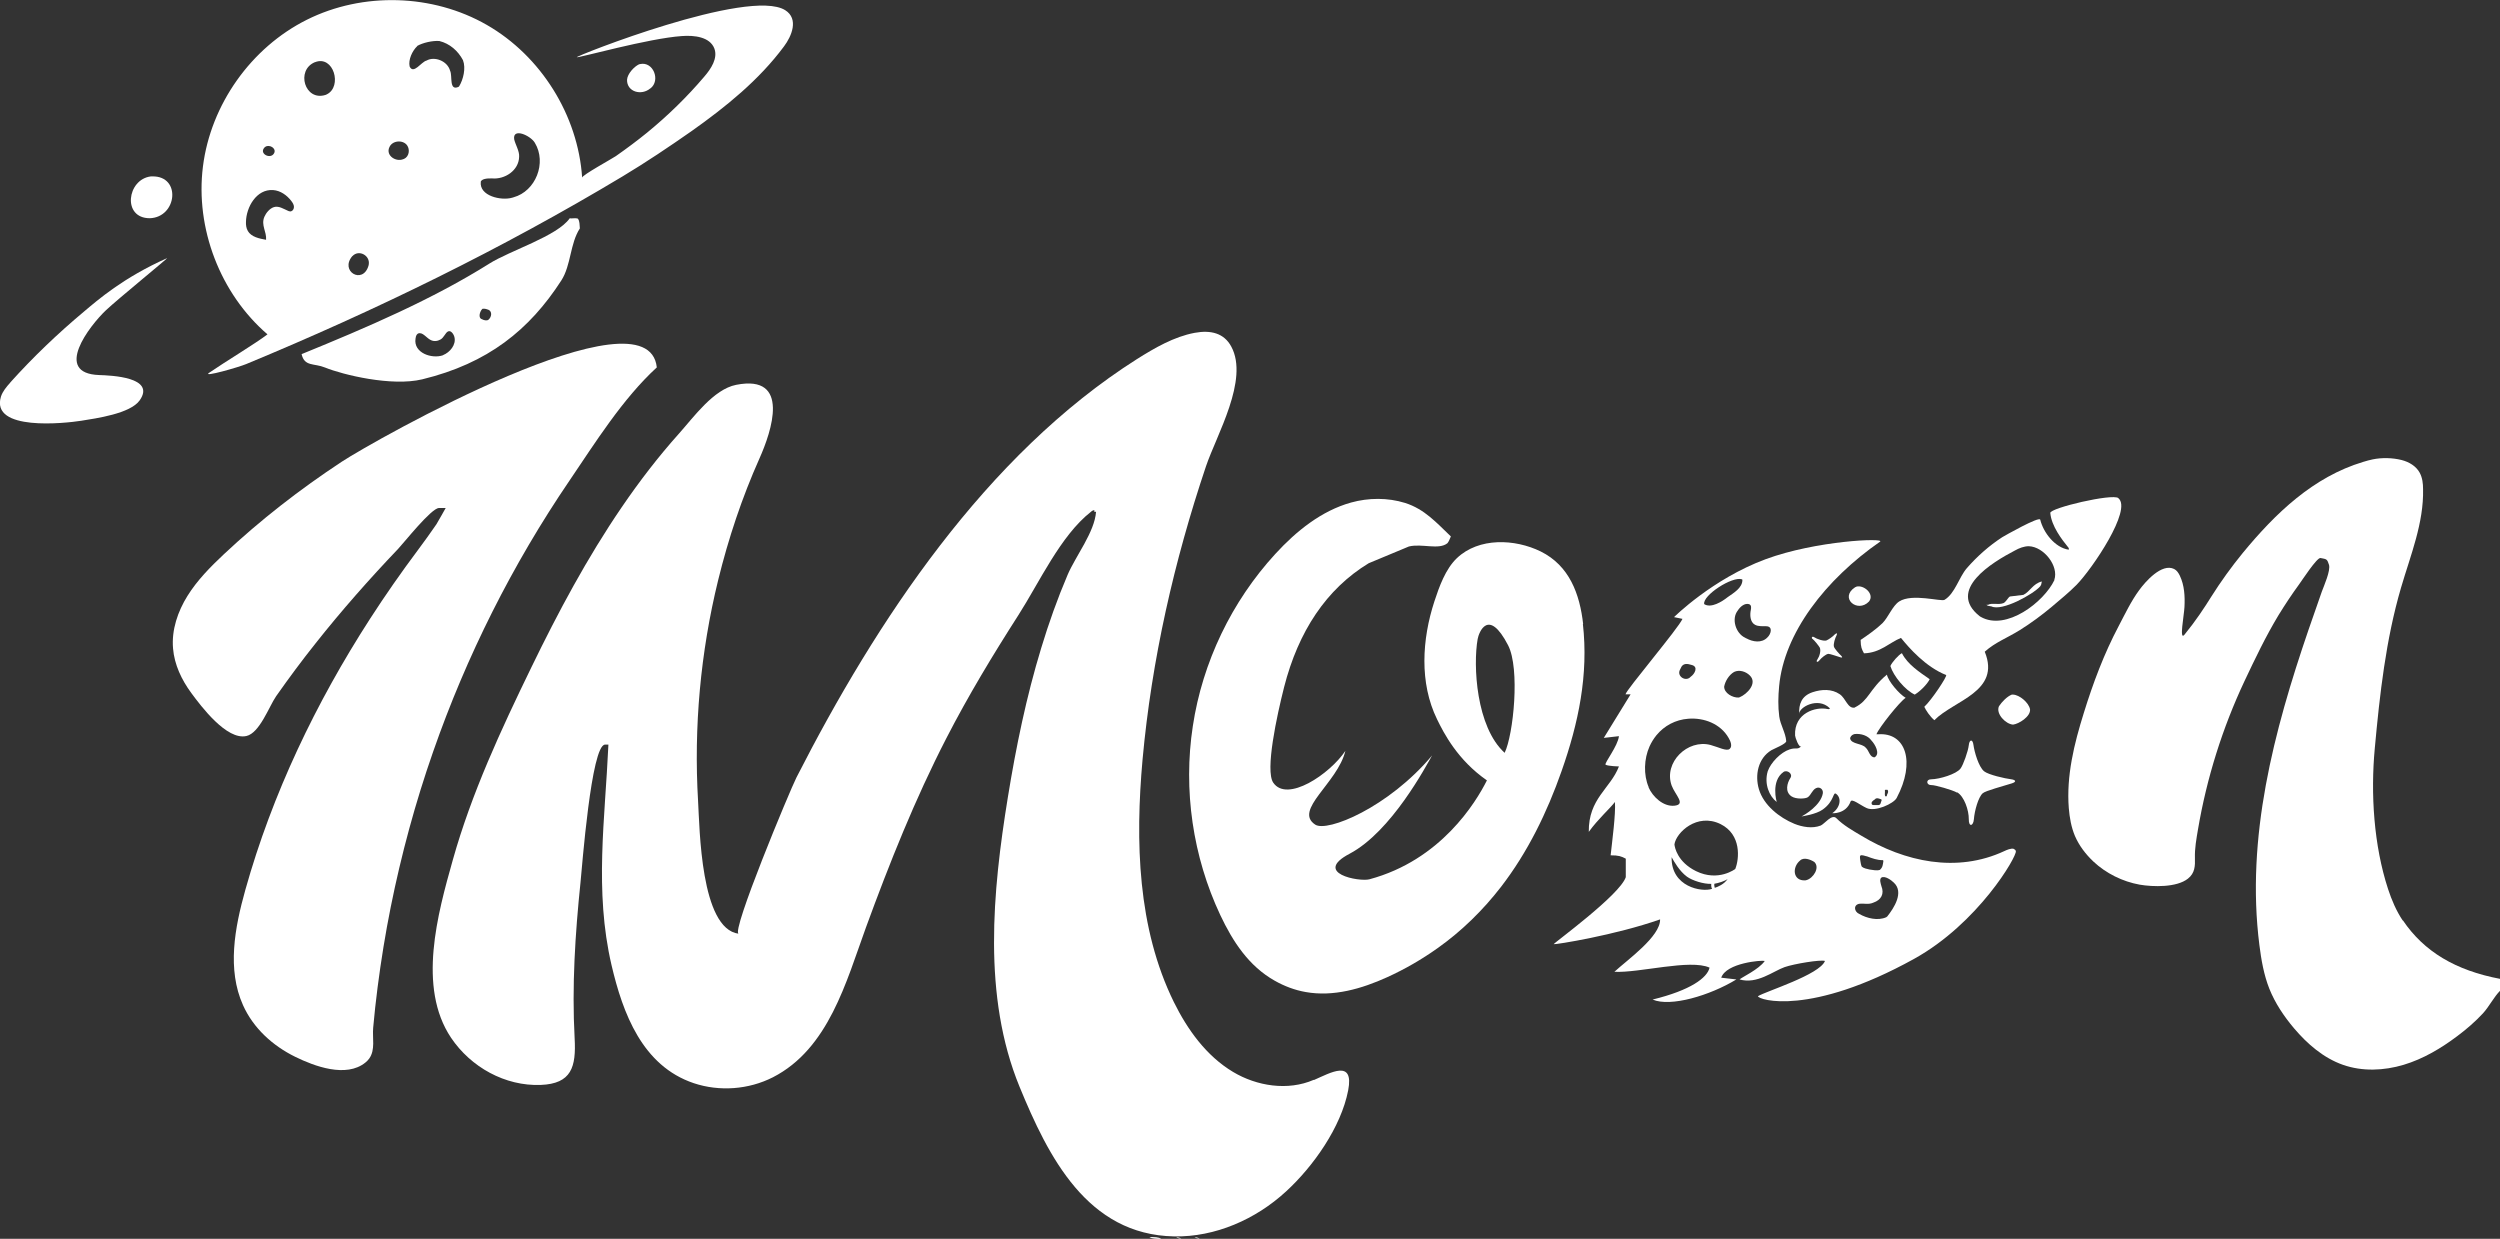 <?xml version="1.0" encoding="UTF-8"?>
<svg id="Layer_2" data-name="Layer 2" xmlns="http://www.w3.org/2000/svg" viewBox="0 0 186.51 92.42">
  <rect x="0" y="0" width="186.51" height="92.42" fill="#333333" stroke="none"/>
  <defs>
    <style>
      .cls-1 {
        fill: #fff;
        fill-rule: evenodd;
        stroke-width: 0px;
      }
    </style>
  </defs>
  <g id="Layer_1-2" data-name="Layer 1">
    <g>
      <path class="cls-1" d="M48.52,6.6c.78-.59.22-2.04-.77-1.82l-.08.02c-.36.17-.86.7-.89,1.15-.02.91,1.08,1.21,1.74.64Z"/>
      <path class="cls-1" d="M11.36,13.16h-.1c-1.79.21-2.16,3.13-.08,3.12,2.03-.07,2.36-3.16.18-3.12Z"/>
      <path class="cls-1" d="M19.96,24.94c-.9.69-3.18,2.06-4.37,2.88-.52.36,2.24-.43,2.78-.66,9.66-4,19.08-8.6,28.06-13.99,1.78-1.07,3.48-2.21,5.18-3.4,2.54-1.8,5.02-3.8,6.88-6.31.57-.76,1.12-2.05.09-2.7-2.71-1.7-15.73,3.46-15.55,3.51.18.05,5.35-1.41,7.84-1.58.93-.07,2.08.06,2.42.92.28.73-.24,1.52-.75,2.11-1.29,1.52-2.73,2.92-4.27,4.18-.75.61-1.53,1.19-2.33,1.75-.26.18-2.52,1.42-2.51,1.6-.31-4.65-3.07-9.07-7.11-11.39s-9.25-2.47-13.42-.39c-4.17,2.08-7.18,6.33-7.76,10.95-.58,4.62,1.29,9.49,4.82,12.53ZM35.86,13.56c.09-.21.43-.26.84-.25.96.09,2.01-.59,2.03-1.62.03-.42-.29-.92-.37-1.3-.13-.88,1.21-.29,1.54.26.91,1.5.06,3.62-1.59,4.07l-.1.03c-.82.24-2.47-.13-2.34-1.19ZM31.12,3.43c.41-.24,1.15-.41,1.66-.37.77.19,1.39.73,1.76,1.43.23.6.02,1.44-.28,1.94l-.05.05c-.73.33-.44-.82-.63-1.2-.2-.74-1.17-1.1-1.76-.76-.39.09-.97,1.06-1.26.44-.11-.51.2-1.17.57-1.52ZM29.04,11.01c.19-.53,1.01-.61,1.33-.17.23.32.15.84-.22,1.01l-.08.03c-.53.21-1.29-.26-1.03-.88ZM26.29,19.11c.48-.52,1.34-.05,1.22.63l-.02.09c-.43,1.43-2.17.4-1.2-.73ZM23.5,4.64c1.39-.55,2.06,1.82.88,2.4l-.09.04c-1.55.5-2.24-1.84-.8-2.44ZM19.74,10.99l.06-.04c.29-.19.82.09.66.46-.25.53-1.18.05-.72-.41ZM18.49,17.23c-.12-.2-.15-.45-.14-.68.02-1.09.78-2.46,2.03-2.37.54.04,1.02.38,1.35.81.1.13.2.28.2.45,0,.14-.08.28-.2.32-.03.01-.06.02-.09.01-.06,0-.11-.02-.17-.05-.31-.13-.67-.38-1.03-.27-.32.1-.59.43-.72.73-.26.63.18,1.1.13,1.71-.49-.09-1.1-.2-1.37-.67Z"/>
      <path class="cls-1" d="M.77,28.54c-.28.31-.57.65-.7,1.05-.79,2.6,4.78,1.99,5.99,1.8,1.12-.18,3.66-.53,4.36-1.52,1.23-1.74-2.15-1.86-3.02-1.89-3.47-.12-.71-3.69.51-4.84.88-.83,4.71-3.95,4.55-3.88-3.28,1.46-5.19,3.14-6.2,3.99-1.95,1.63-3.79,3.39-5.49,5.28Z"/>
      <path class="cls-1" d="M42.5,16.29c-.93,1.33-4.47,2.41-6,3.38-4.25,2.67-9.1,4.75-14,6.75.22.95.92.66,1.75,1,1.33.54,4.97,1.43,7.25.88,4.9-1.19,8-3.69,10.38-7.38.73-1.14.64-2.74,1.38-3.88-.03-.28,0-.53-.15-.73-.16-.06-.41,0-.6-.02ZM33.06,26.5c-.84.3-2.23-.17-2.06-1.24.02-.2.11-.43.34-.4.26.01.5.36.78.5.24.13.51.1.74-.03.26-.14.36-.5.56-.6l.06-.02c.16-.04.35.18.42.43.15.58-.34,1.15-.84,1.35ZM36.44,23.86c-.13.08-.36.03-.47-.04-.33-.09-.17-.58,0-.76l.05-.03c.22,0,.27.03.39.07.35.12.26.58.02.76Z"/>
      <path class="cls-1" d="M98.01,80.56c-1.93.84-4.25.47-6.02-.59-1.99-1.19-3.4-3.15-4.42-5.22-2.71-5.53-2.88-11.97-2.33-18.1.68-7.44,2.35-14.78,4.73-21.86.79-2.34,3.22-6.46,1.89-8.93-.54-1.01-1.53-1.25-2.73-1.03-1.55.29-2.99,1.13-4.31,1.96-11.28,7.16-19.45,19.55-25.4,31.21-.47.92-4.92,11.59-4.31,11.66-2.85-.36-2.91-7.89-3.03-9.88-.33-5.54.18-11.12,1.5-16.51.76-3.1,1.78-6.16,3.08-9.07.89-1.99,2.36-6.3-1.74-5.49-1.68.33-3.16,2.4-4.25,3.62-1.55,1.73-2.97,3.58-4.28,5.5-2.59,3.79-4.75,7.84-6.75,11.96-2.26,4.65-4.46,9.38-5.86,14.37-1.13,4.01-2.65,9.5-.13,13.26,1.48,2.2,4.04,3.62,6.69,3.52,2.3-.09,2.65-1.34,2.53-3.48-.21-3.9.04-7.78.44-11.65.11-1.05.8-10.26,1.83-10.26h.25c-.25,5.57-1.06,10.89.23,16.44.84,3.6,2.3,7.53,6.14,8.82,1.92.64,4.09.48,5.9-.44,4.16-2.13,5.47-7.13,6.94-11.17,1.76-4.81,3.66-9.58,6.01-14.14,1.62-3.15,3.45-6.18,5.36-9.16,1.56-2.43,3.14-5.93,5.42-7.72.13-.1.03-.05.25-.13v.13h.13c-.11,1.52-1.52,3.3-2.12,4.7-.76,1.78-1.41,3.61-1.97,5.46-1.11,3.64-1.88,7.38-2.49,11.14-1.14,7.02-1.9,14.84.87,21.59,2.14,5.21,5.05,11.05,11.53,11.17,3.07.06,6.09-1.27,8.35-3.35,2.02-1.85,4.11-4.79,4.64-7.55.45-2.35-1.33-1.3-2.55-.77Z"/>
      <path class="cls-1" d="M42.47,35.88c1.94-2.86,3.98-6.13,6.53-8.47-.64-6.11-21.09,5.45-23.51,7.04-3.11,2.05-6.06,4.34-8.78,6.89-1.01.95-1.99,1.94-2.72,3.11-.73,1.17-1.2,2.55-1.08,3.93.1,1.21.64,2.34,1.36,3.32.74,1,2.64,3.54,4.11,3.21.99-.22,1.69-2.2,2.22-2.97.94-1.34,1.92-2.66,2.94-3.94,1.93-2.44,4.05-4.84,6.16-7.05.42-.44,2.48-3.05,3.05-3.05h.5s-.63,1.12-.69,1.21c-.44.64-.9,1.28-1.37,1.91-1.25,1.67-2.45,3.39-3.58,5.14-4.04,6.26-7.3,13.06-9.31,20.24-.79,2.82-1.37,5.92-.17,8.59.77,1.72,2.22,3.03,3.89,3.85,1.44.71,3.81,1.59,5.24.43.1-.08.2-.18.28-.29.48-.66.23-1.55.3-2.3.09-1.01.2-2.01.33-3.02.26-2.01.58-4,.98-5.99.79-3.93,1.84-7.8,3.16-11.58,2.49-7.15,5.92-13.98,10.18-20.24Z"/>
      <path class="cls-1" d="M179.25,68.67c-.48-.72-.82-1.52-1.09-2.34-1.07-3.27-1.31-7.11-.99-10.52.37-4.02.82-8.09,1.96-11.98.71-2.42,1.7-4.82,1.64-7.34,0-.42-.05-.85-.25-1.22-.27-.5-.8-.81-1.35-.95-.67-.17-1.47-.19-2.15-.05-.23.05-.47.11-.72.19-3.72,1.12-6.54,3.83-8.97,6.78-.86,1.05-1.65,2.15-2.37,3.29-.5.8-1.14,1.78-1.99,2.82-.41.5-.03-1.43,0-2.07.04-.79,0-1.61-.35-2.34-.1-.2-.22-.39-.42-.49-.93-.46-2.16.96-2.61,1.58-.61.83-1.05,1.77-1.53,2.68-1.09,2.06-1.91,4.25-2.6,6.48-.72,2.3-1.31,4.7-1.12,7.1.06.71.18,1.42.46,2.08.31.72.8,1.36,1.37,1.9.95.89,2.18,1.5,3.46,1.73.99.17,2.76.22,3.6-.45.52-.41.54-.94.52-1.55-.02-.71.11-1.42.23-2.13.65-3.82,1.82-7.55,3.47-11.06.79-1.67,1.58-3.33,2.54-4.92.48-.78.99-1.55,1.53-2.29.18-.24,1.33-2.02,1.6-1.97.48.09.49.08.63.5.14.43-.38,1.59-.53,2-.34.96-.67,1.91-1,2.87-2.58,7.55-4.68,15.47-3.66,23.51.14,1.1.33,2.21.74,3.25.43,1.08,1.09,2.06,1.84,2.95.99,1.17,2.2,2.22,3.65,2.73,1.45.51,3.06.44,4.53,0s2.81-1.24,4.04-2.17c.67-.5,1.3-1.05,1.87-1.66.48-.52.81-1.22,1.3-1.71,0-.29,0-.58,0-.87-3.34-.63-5.69-2.04-7.26-4.36Z"/>
      <path class="cls-1" d="M158.04,37.16c-.44-.36-5.12.74-5.08,1.11.09.98.85,1.97,1.38,2.62v.12c-1.04-.15-1.9-1.29-2.13-2.24-.07-.27-2.66,1.2-2.84,1.31-.98.64-1.86,1.42-2.63,2.3-.6.69-.88,1.89-1.67,2.37-.26.15-2.42-.5-3.38.12-.5.32-.82,1.19-1.25,1.62-.43.42-1.13.92-1.63,1.25.01.56.08.68.25,1,1.22-.03,1.91-.81,2.76-1.15.59.73,1.83,2.16,3.37,2.77.1.08-1.07,1.85-1.63,2.37.12.26.41.71.75,1,1.46-1.49,4.98-2.12,3.76-5.11.79-.71,1.67-1.02,2.63-1.62.83-.52,1.63-1.11,2.38-1.74.62-.53,1.27-1.05,1.85-1.64,1.17-1.2,4.15-5.6,3.11-6.45ZM153.27,43.27c-.78,1.65-3.61,3.83-5.5,2.75l-.08-.05c-2.47-1.95.92-4.01,2.63-4.9.32-.18.68-.32,1.04-.32,1.12.04,2.25,1.48,1.9,2.51Z"/>
      <path class="cls-1" d="M150.95,44.38c-.33.04-.67.08-1,.12-.15.08-.3.43-.5.5-.39.14-.85-.04-1.13.12h-.13c.13.09.12.08.38.12.79.39,3.12-.91,3.63-1.49.09-.13.08-.12.13-.37-.67.16-.88.76-1.38,1Z"/>
      <path class="cls-1" d="M138.48,43.78l-.08.03c-1.21.79.18,1.97,1.04,1.06.43-.56-.41-1.27-.96-1.1Z"/>
      <path class="cls-1" d="M142.85,51.82c.56-.35,1.03-.94,1.11-1.15-.74-.52-1.64-1.09-2.07-1.94-.25.12-.75.69-.86.96.23.75,1.1,1.8,1.82,2.13Z"/>
      <path class="cls-1" d="M150.17,51.82h-.08c-.36.14-.74.54-.96.87-.25.56.5,1.33,1.05,1.37.43-.05,1.32-.6,1.27-1.14-.09-.5-.79-1.09-1.28-1.1Z"/>
      <path class="cls-1" d="M146.01,59.11c.53.3.88,1.35.87,2.01-.01.6.34.52.38,0,.05-.64.33-1.65.66-1.94.21-.19,1.53-.53,2.18-.74.39-.13.24-.26-.04-.3-.49-.06-1.72-.34-2.04-.6-.41-.34-.72-1.44-.79-1.95-.06-.49-.31-.42-.35,0-.05.46-.42,1.49-.62,1.75-.31.41-1.55.79-2.2.8-.4,0-.35.45.03.43.27-.01,1.59.37,1.91.56Z"/>
      <path class="cls-1" d="M136.88,47.33c-.12.15-.49.4-.62.45-.2.07-.71-.1-.93-.25-.14-.09-.23.07-.09.15.09.06.45.5.52.63.11.23-.02.66-.17.88-.14.2,0,.25.13.09.17-.21.5-.48.68-.5.11-.01.64.18.91.26.16.05.14-.03.06-.11-.15-.14-.5-.52-.55-.68-.06-.21.09-.66.19-.84.09-.18,0-.21-.12-.08Z"/>
      <path class="cls-1" d="M85.75,92.29c.19.13.51.13.88.13-.19-.13-.51-.13-.88-.13Z"/>
      <path class="cls-1" d="M88.13,92.42c-.13-.09-.12-.08-.38-.13.13.09.12.08.38.13Z"/>
      <path class="cls-1" d="M89.5,92.42c-.13-.09-.12-.08-.38-.13.13.09.12.08.38.13Z"/>
      <path class="cls-1" d="M150.24,63.33c-.2-.07-.55.09-.7.16-3.55,1.66-7.44.81-10.67-1.14-.64-.38-1.35-.78-1.87-1.31-.34-.34-.88.43-1.17.55-.61.24-1.37.11-1.96-.13-1.12-.46-2.3-1.39-2.65-2.59-.31-1.05-.06-2.3.93-2.9.17-.1,1.13-.48,1.11-.68-.05-.64-.43-1.19-.52-1.83-.1-.75-.08-1.51-.01-2.26.36-3.96,3.45-7.96,7.53-10.79.41-.29-4.75-.09-8.54,1.31-3.97,1.47-6.83,4.32-6.83,4.32.26.05.63.13.63.13-.29.69-4.23,5.33-4.25,5.63h.38l-2,3.25c.37-.04.75-.08,1.13-.13-.08.74-1.09,1.99-1,2.13.19.11,1,.13,1,.13-.64,1.66-2.28,2.39-2.25,4.88.7-.97,1.62-1.78,1.95-2.23.07.89-.21,2.96-.32,3.98.6,0,.79.07,1.13.25v1.38c-.45,1.34-5.33,4.88-5.38,5,.13.04,4.59-.67,7.94-1.85.03,1.28-2.46,3.03-3.41,3.91,1.83.1,5.66-.97,7.1-.31-.17.76-1.42,1.69-4.25,2.38,1.33.58,4.28-.3,6.25-1.5-.29-.03-1.13-.13-1.13-.13.38-1.11,3.03-1.32,3.25-1.25-.44.64-1.76,1.24-1.88,1.38,1.3.38,2.51-.62,3.36-.92.73-.25,2.68-.57,3.01-.46-.39,1.03-4.43,2.27-5,2.63.04.29,3.9,1.5,11.64-2.78,4.79-2.65,7.69-7.66,7.6-8.04-.02-.08-.06-.12-.12-.14ZM129.97,43.22l.02.05c0,.59-.66.97-1.1,1.28-.41.33-1.24.85-1.75.52-.14-.64,2.09-2.1,2.82-1.85ZM125.34,49.95l.04-.08c.16-.43.51-.36.83-.26.52.13.22.68-.08.88-.36.41-1.07-.04-.79-.54ZM123,58.73c-.4-.93-.35-2.12.06-3.04.14-.31.31-.58.51-.83.59-.72,1.43-1.17,2.39-1.24,1.17-.09,2.4.38,3,1.43.15.24.3.64.08.82-.22.2-.83-.13-1.42-.29-1.72-.46-3.52,1.3-2.91,3.02.27.72,1.1,1.42.2,1.51-.83.08-1.62-.68-1.92-1.37ZM124.71,63.95c.18.32.58,1.04,1.14,1.45.41.3,1.25.56,1.82.54-.02.08,0,.31.06.37-.76.27-3.07-.14-3.02-2.36ZM127.93,66.24c-.03-.08-.05-.21-.03-.31.28-.04.83-.21.99-.36-.26.41-.76.6-.97.67ZM129.47,64.82s-1.27.99-2.94.17c-1.38-.68-1.59-1.76-1.61-2,.13-.88,1.69-2.37,3.44-1.51,1.57.78,1.4,2.6,1.1,3.34ZM129.78,52.02l-.08.02c-.44.02-1.08-.33-1.07-.82.08-.41.36-.87.74-1.09.39-.19.88-.03,1.17.26.6.58-.2,1.4-.76,1.63ZM130.28,47.63l-.08-.05c-.69-.31-1.06-1.4-.55-2.04.17-.27.5-.56.83-.47.19.07.17.25.14.43-.08.37-.06.91.31,1.11.26.14.57.1.85.11.51.02.34.6.07.84-.42.44-1.09.33-1.57.06ZM134.77,65.66l-.09.02c-.94.05-.99-.99-.39-1.48.27-.27.78-.08,1.07.11.43.42-.08,1.21-.59,1.35ZM138.79,63.83c.12-.08.35.04.5.06.37.14.77.29,1.18.28l.04.05c-.04.28-.05.5-.27.68-.24.07-.53,0-.76-.03-.2-.05-.42-.08-.58-.21-.07-.13-.08-.29-.11-.43,0-.1-.07-.31,0-.4ZM140.78,68.38l-.06.05c-.63.28-1.44.08-2-.24-.41-.17-.47-.71.03-.77.33-.03.66.08,1.01-.08.59-.2.83-.66.6-1.23-.05-.19-.17-.51,0-.64.26-.15.73.18.93.38.77.72.01,1.89-.5,2.53Z"/>
      <path class="cls-1" d="M138.38,52.79c-.54.1-.66-.68-1.13-1-.6-.41-1.35-.37-2.02-.15-.84.28-1.04.91-1,1.62-.03-.5,1.4-1.28,2.26-.44.07.07-.04.1-.13.08-.9-.2-2.52.29-2.44,1.97,0,.11.29.98.47.79-.29.31-.37.08-.88.25-.65.21-1.4.97-1.63,1.63-.28.95.12,1.87.67,2.29,0,0-.46-1.56.51-2.24.26-.18.72.13.51.45-.25.39-.42,1.03.08,1.37.34.23,1.06.19,1.23.06.24-.18.32-.53.6-.67.28-.14.56.09.51.39-.16.9-1.35,1.6-1.59,1.72,0,0,1.09-.15,1.59-.52.89-.64.74-1.36,1-1.16.42.32.3,1.03-.3,1.44,0,0,1.02.08,1.37-.87.09-.26.71.26,1.19.48.65.31,2.03-.33,2.25-.75,1.42-2.68.69-4.9-1.38-4.75h-.13c.17-.47,1.73-2.43,2.18-2.72-.48-.28-1.29-1.22-1.4-1.73-1.32,1.1-1.34,1.93-2.4,2.45ZM140.62,58.95l.03-.03h.16c.11.13.02.27-.03.37,0,.1-.06.17-.14.1-.05-.09,0-.31-.02-.44ZM140.36,59.65l.02.04s-.06.18-.09.27c-.04.09-.12.11-.21.1-.14-.01-.33.03-.42-.03-.11-.18.07-.3.21-.39.12-.17.37-.04.49,0ZM139.85,56.5c-.37,0-.41-.51-.66-.72-.27-.33-1.05-.25-1.16-.67-.01-.14.12-.28.27-.33l.08-.02c.46-.04.97.11,1.24.49.26.27.68.99.23,1.25Z"/>
      <path class="cls-1" d="M118.11,46.57c-.25-2.26-1.03-4.37-3.17-5.43-1.92-.94-4.61-1.06-6.25.5-.85.81-1.32,2.13-1.68,3.23-.92,2.82-1.13,6.07.2,8.79.5,1.03,1.53,3.04,3.72,4.56-.83,1.65-3.44,5.95-8.77,7.38-.75.2-4.25-.45-1.47-1.91,3.12-1.65,5.7-6.54,6.15-7.33-3.26,3.89-7.83,5.75-8.72,5.16-1.64-1.08,1.67-3.1,2.25-5.5-1.17,1.74-4.35,3.88-5.38,2.37-.62-.9.27-5,.81-7.13,1.06-4.15,3.15-7.32,6.31-9.24,1-.42,2-.83,3-1.25.97-.24,2.25.28,2.88-.25.1-.12.18-.34.25-.5-1.07-1.02-1.96-2.04-3.42-2.5-1.29-.4-2.72-.39-4.02-.03-2.22.62-4.09,2.13-5.65,3.83-3.26,3.55-5.44,8.08-6.16,12.85-.73,4.77,0,9.74,2.05,14.1.93,1.97,2.12,3.8,4.05,4.89.72.41,1.51.71,2.32.85,2.06.37,4.18-.24,6.09-1.11,1.32-.6,2.58-1.33,3.76-2.17,1.79-1.27,3.37-2.82,4.71-4.55,2-2.59,3.45-5.57,4.53-8.65,1.26-3.58,2.02-7.18,1.59-10.99ZM112.26,56.17c-2.14-1.93-2.37-6.54-2.02-8.5.08-.46.79-2.39,2.27.47.9,1.74.4,6.67-.26,8.03Z"/>
    </g>
  </g>
</svg>